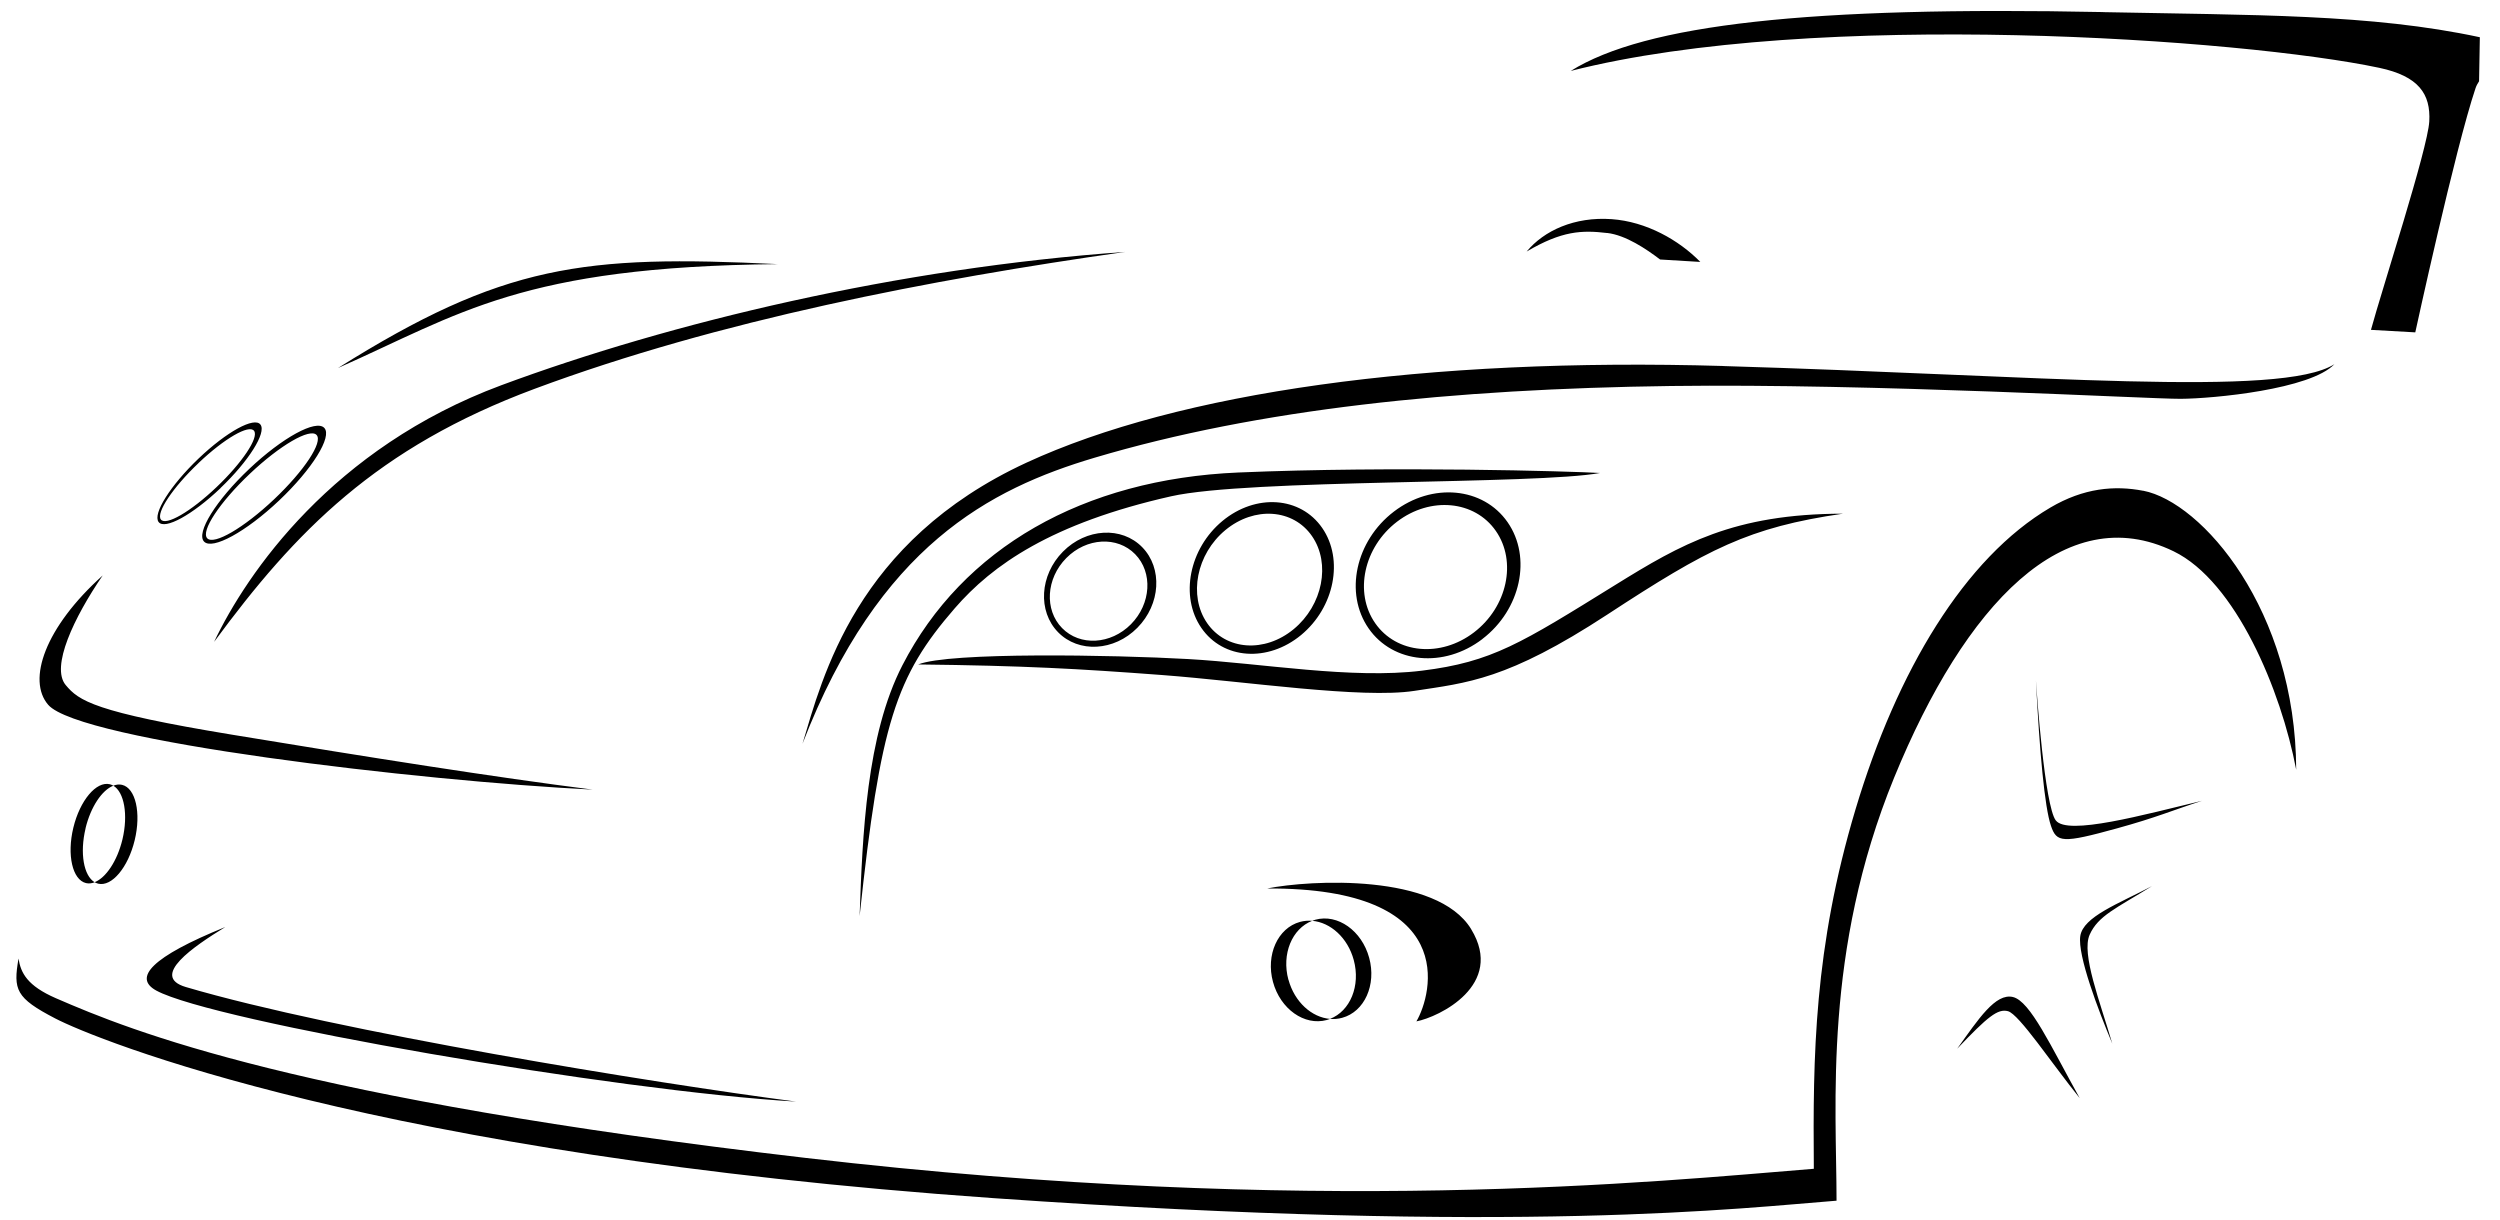 <svg width="123" height="60" viewBox="0 0 123 60" fill="none" xmlns="http://www.w3.org/2000/svg">
<path d="M64.722 45.249C64.666 45.264 64.614 45.284 64.558 45.304C65.46 45.38 66.307 46.136 66.604 47.231C66.949 48.498 66.429 49.75 65.434 50.13C65.632 50.148 65.834 50.13 66.032 50.077C67.133 49.78 67.728 48.454 67.363 47.123C67.001 45.789 65.816 44.951 64.719 45.249H64.722ZM103.477 0.594C89.021 0.299 80.949 1.199 77.28 3.49C89.324 0.422 110.378 1.92 117.065 3.338C119.001 3.75 119.596 4.626 119.52 5.977C119.445 7.326 117.179 14.279 116.651 16.229C117.378 16.27 118.105 16.311 118.832 16.352C118.832 16.352 120.799 7.3 121.797 4.337C121.841 4.208 121.903 4.1 121.97 3.998C121.984 3.28 121.996 2.556 122.008 1.832C116.657 0.679 110.827 0.749 103.471 0.597L103.477 0.594ZM63.39 48.206C63.046 46.939 63.566 45.687 64.561 45.304C64.362 45.287 64.161 45.304 63.962 45.357C62.865 45.658 62.269 46.98 62.631 48.311C62.993 49.645 64.178 50.483 65.276 50.185C65.332 50.171 65.387 50.15 65.44 50.13C64.538 50.057 63.691 49.298 63.393 48.203L63.39 48.206ZM90.673 25.273C85.29 25.282 82.71 26.773 79.478 28.776C74.831 31.654 73.415 32.568 69.959 32.997C66.502 33.426 62.103 32.632 58.448 32.425C54.793 32.218 46.693 32.075 45.175 32.691C50.397 32.752 53.039 32.901 57.155 33.21C61.271 33.52 66.993 34.39 69.591 33.99C72.186 33.59 74.142 33.467 79.081 30.236C84.02 27.004 86.032 25.947 90.67 25.273H90.673ZM60.927 23.247C53.29 23.571 47.37 26.966 44.401 32.726C42.626 36.167 42.434 41.075 42.293 45.071C43.312 35.569 44.065 33.283 46.973 29.929C48.824 27.792 51.734 25.746 57.616 24.418C61.432 23.557 75.598 23.849 78.722 23.27C77.294 23.189 68.56 22.923 60.927 23.247ZM105.444 24.146C104.04 23.875 102.519 24.006 100.879 24.972C96.666 27.451 93.335 32.994 91.292 39.819C89.249 46.644 89.193 51.94 89.24 57.504C81.513 58.126 64.669 59.889 39.643 56.97C14.614 54.05 6.481 50.734 2.747 49.111C1.346 48.501 1.022 47.873 0.911 47.161C0.648 48.694 0.765 49.094 2.721 50.109C4.674 51.125 18.531 56.824 48.885 58.949C74.877 60.767 85.813 59.422 90.358 59.074C90.358 54.369 89.692 46.82 93.189 38.266C96.689 29.713 101.608 24.535 106.942 27.124C109.995 28.607 112.231 33.955 112.973 37.872C112.952 30.008 108.331 24.701 105.444 24.143V24.146ZM99.037 49.053C98.181 48.851 97.343 50.13 96.293 51.598C97.811 50.002 98.289 49.622 98.791 49.75C99.34 49.894 100.94 52.316 102.321 54.027C100.887 51.449 99.889 49.254 99.034 49.053H99.037ZM105.87 43.6C104.224 44.467 102.496 45.1 102.35 46.052C102.207 47.004 103.24 49.712 103.926 51.35C103.313 49.26 102.394 46.925 102.811 45.988C103.228 45.051 104.119 44.689 105.867 43.603L105.87 43.6ZM10.851 24.009C12.235 22.687 13.116 21.291 12.816 20.891C12.518 20.491 11.152 21.239 9.768 22.561C8.384 23.884 7.503 25.279 7.803 25.682C8.101 26.082 9.467 25.334 10.854 24.012L10.851 24.009ZM9.765 22.783C11.032 21.577 12.255 20.868 12.5 21.198C12.745 21.525 11.916 22.768 10.649 23.971C9.383 25.177 8.159 25.886 7.914 25.559C7.672 25.232 8.498 23.989 9.765 22.786V22.783ZM84.794 18.007C70.131 17.575 57.975 19.312 50.508 22.76C42.095 26.648 40.469 33.33 39.482 36.594C43.251 26.849 48.721 24.047 53.853 22.52C61.922 20.121 71.477 19.134 82.21 18.991C92.141 18.86 105.681 19.63 107.289 19.622C108.898 19.613 113.676 19.157 114.853 17.917C112.246 19.581 100.257 18.465 84.797 18.01L84.794 18.007ZM72.379 45.71C70.694 42.958 64.473 43.287 62.337 43.714C71.894 43.661 70.461 48.933 69.687 50.252C70.79 50.042 74.063 48.466 72.379 45.713V45.71ZM79.075 11.462C79.989 11.57 80.993 12.248 81.676 12.767C82.362 12.808 83.031 12.849 83.655 12.887C82.602 11.81 80.999 10.902 79.288 10.782C77.472 10.654 75.966 11.343 75.111 12.376C76.845 11.354 77.823 11.316 79.075 11.465V11.462ZM4.207 40.756C4.464 39.691 5.021 38.871 5.576 38.657C5.52 38.625 5.465 38.599 5.404 38.585C4.735 38.424 3.932 39.382 3.608 40.724C3.284 42.067 3.565 43.287 4.23 43.448C4.37 43.48 4.513 43.465 4.659 43.407C4.119 43.092 3.918 41.977 4.21 40.756H4.207ZM11.073 45.614C7.459 47.079 6.533 48.107 7.692 48.737C10.474 50.252 30.299 53.683 39.17 54.199C32.181 53.288 16.59 50.758 9.143 48.562C7.351 48.034 9.543 46.557 11.073 45.617V45.614ZM5.573 38.655C6.113 38.97 6.314 40.085 6.023 41.305C5.766 42.368 5.208 43.188 4.656 43.404C4.712 43.436 4.767 43.462 4.832 43.477C5.5 43.638 6.303 42.68 6.627 41.337C6.951 39.995 6.674 38.774 6.005 38.614C5.868 38.582 5.722 38.596 5.579 38.655H5.573ZM29.163 38.85C24.326 38.237 18.21 37.268 11.42 36.147C4.627 35.029 3.877 34.477 3.232 33.704C2.487 32.81 3.635 30.385 5.053 28.312C2.201 30.872 1.326 33.467 2.371 34.676C3.912 36.462 20.63 38.427 29.16 38.85H29.163ZM10.039 26.645C10.445 27.074 12.1 26.169 13.732 24.625C15.364 23.081 16.359 21.478 15.954 21.052C15.548 20.623 13.893 21.528 12.261 23.072C10.629 24.616 9.634 26.216 10.039 26.645ZM15.574 21.399C15.904 21.747 14.967 23.165 13.481 24.57C11.995 25.974 10.527 26.829 10.197 26.485C9.867 26.137 10.807 24.715 12.29 23.311C13.773 21.907 15.244 21.052 15.574 21.399ZM64.015 31.243C65.656 29.885 66.123 27.527 65.054 25.977C63.986 24.427 61.791 24.272 60.147 25.629C58.507 26.987 58.039 29.345 59.108 30.895C60.176 32.446 62.372 32.6 64.015 31.243ZM60.29 26.079C61.718 24.899 63.627 25.034 64.552 26.379C65.481 27.725 65.078 29.774 63.65 30.954C62.223 32.133 60.316 31.999 59.388 30.653C58.463 29.307 58.866 27.258 60.29 26.079ZM101.144 40.365C100.598 39.633 100.207 34.08 100.166 33.47C100.347 36.976 100.592 39.714 100.908 40.634C101.188 41.454 101.457 41.501 104.154 40.756C106.107 40.219 106.889 39.866 108.34 39.399C105.473 40.085 101.713 41.127 101.144 40.362V40.365ZM72.933 31.438C74.822 29.996 75.376 27.422 74.174 25.693C72.971 23.962 70.464 23.729 68.578 25.171C66.689 26.613 66.134 29.188 67.337 30.919C68.54 32.65 71.047 32.883 72.933 31.441V31.438ZM68.735 25.667C70.376 24.415 72.554 24.619 73.596 26.123C74.641 27.626 74.159 29.862 72.519 31.114C70.878 32.367 68.703 32.165 67.658 30.659C66.613 29.156 67.095 26.919 68.735 25.667ZM55.958 30.887C57.102 29.731 57.208 27.956 56.197 26.922C55.188 25.889 53.439 25.985 52.297 27.141C51.153 28.297 51.048 30.072 52.058 31.106C53.068 32.139 54.817 32.043 55.958 30.887ZM52.461 27.457C53.453 26.452 54.971 26.368 55.85 27.267C56.729 28.166 56.635 29.707 55.643 30.712C54.65 31.716 53.132 31.8 52.254 30.901C51.375 30.002 51.468 28.461 52.461 27.457ZM16.628 18.107C22.636 15.444 25.663 13.118 38.274 12.995C28.71 12.528 24.746 13.007 16.628 18.107ZM10.533 31.581C14.552 26.123 18.531 22.021 26.317 19.125C35.349 15.765 45.808 13.748 55.36 12.394C44.182 13.185 32.975 15.87 24.667 18.953C16.359 22.039 12.144 28.195 10.533 31.581Z" fill="black"/>
</svg>
